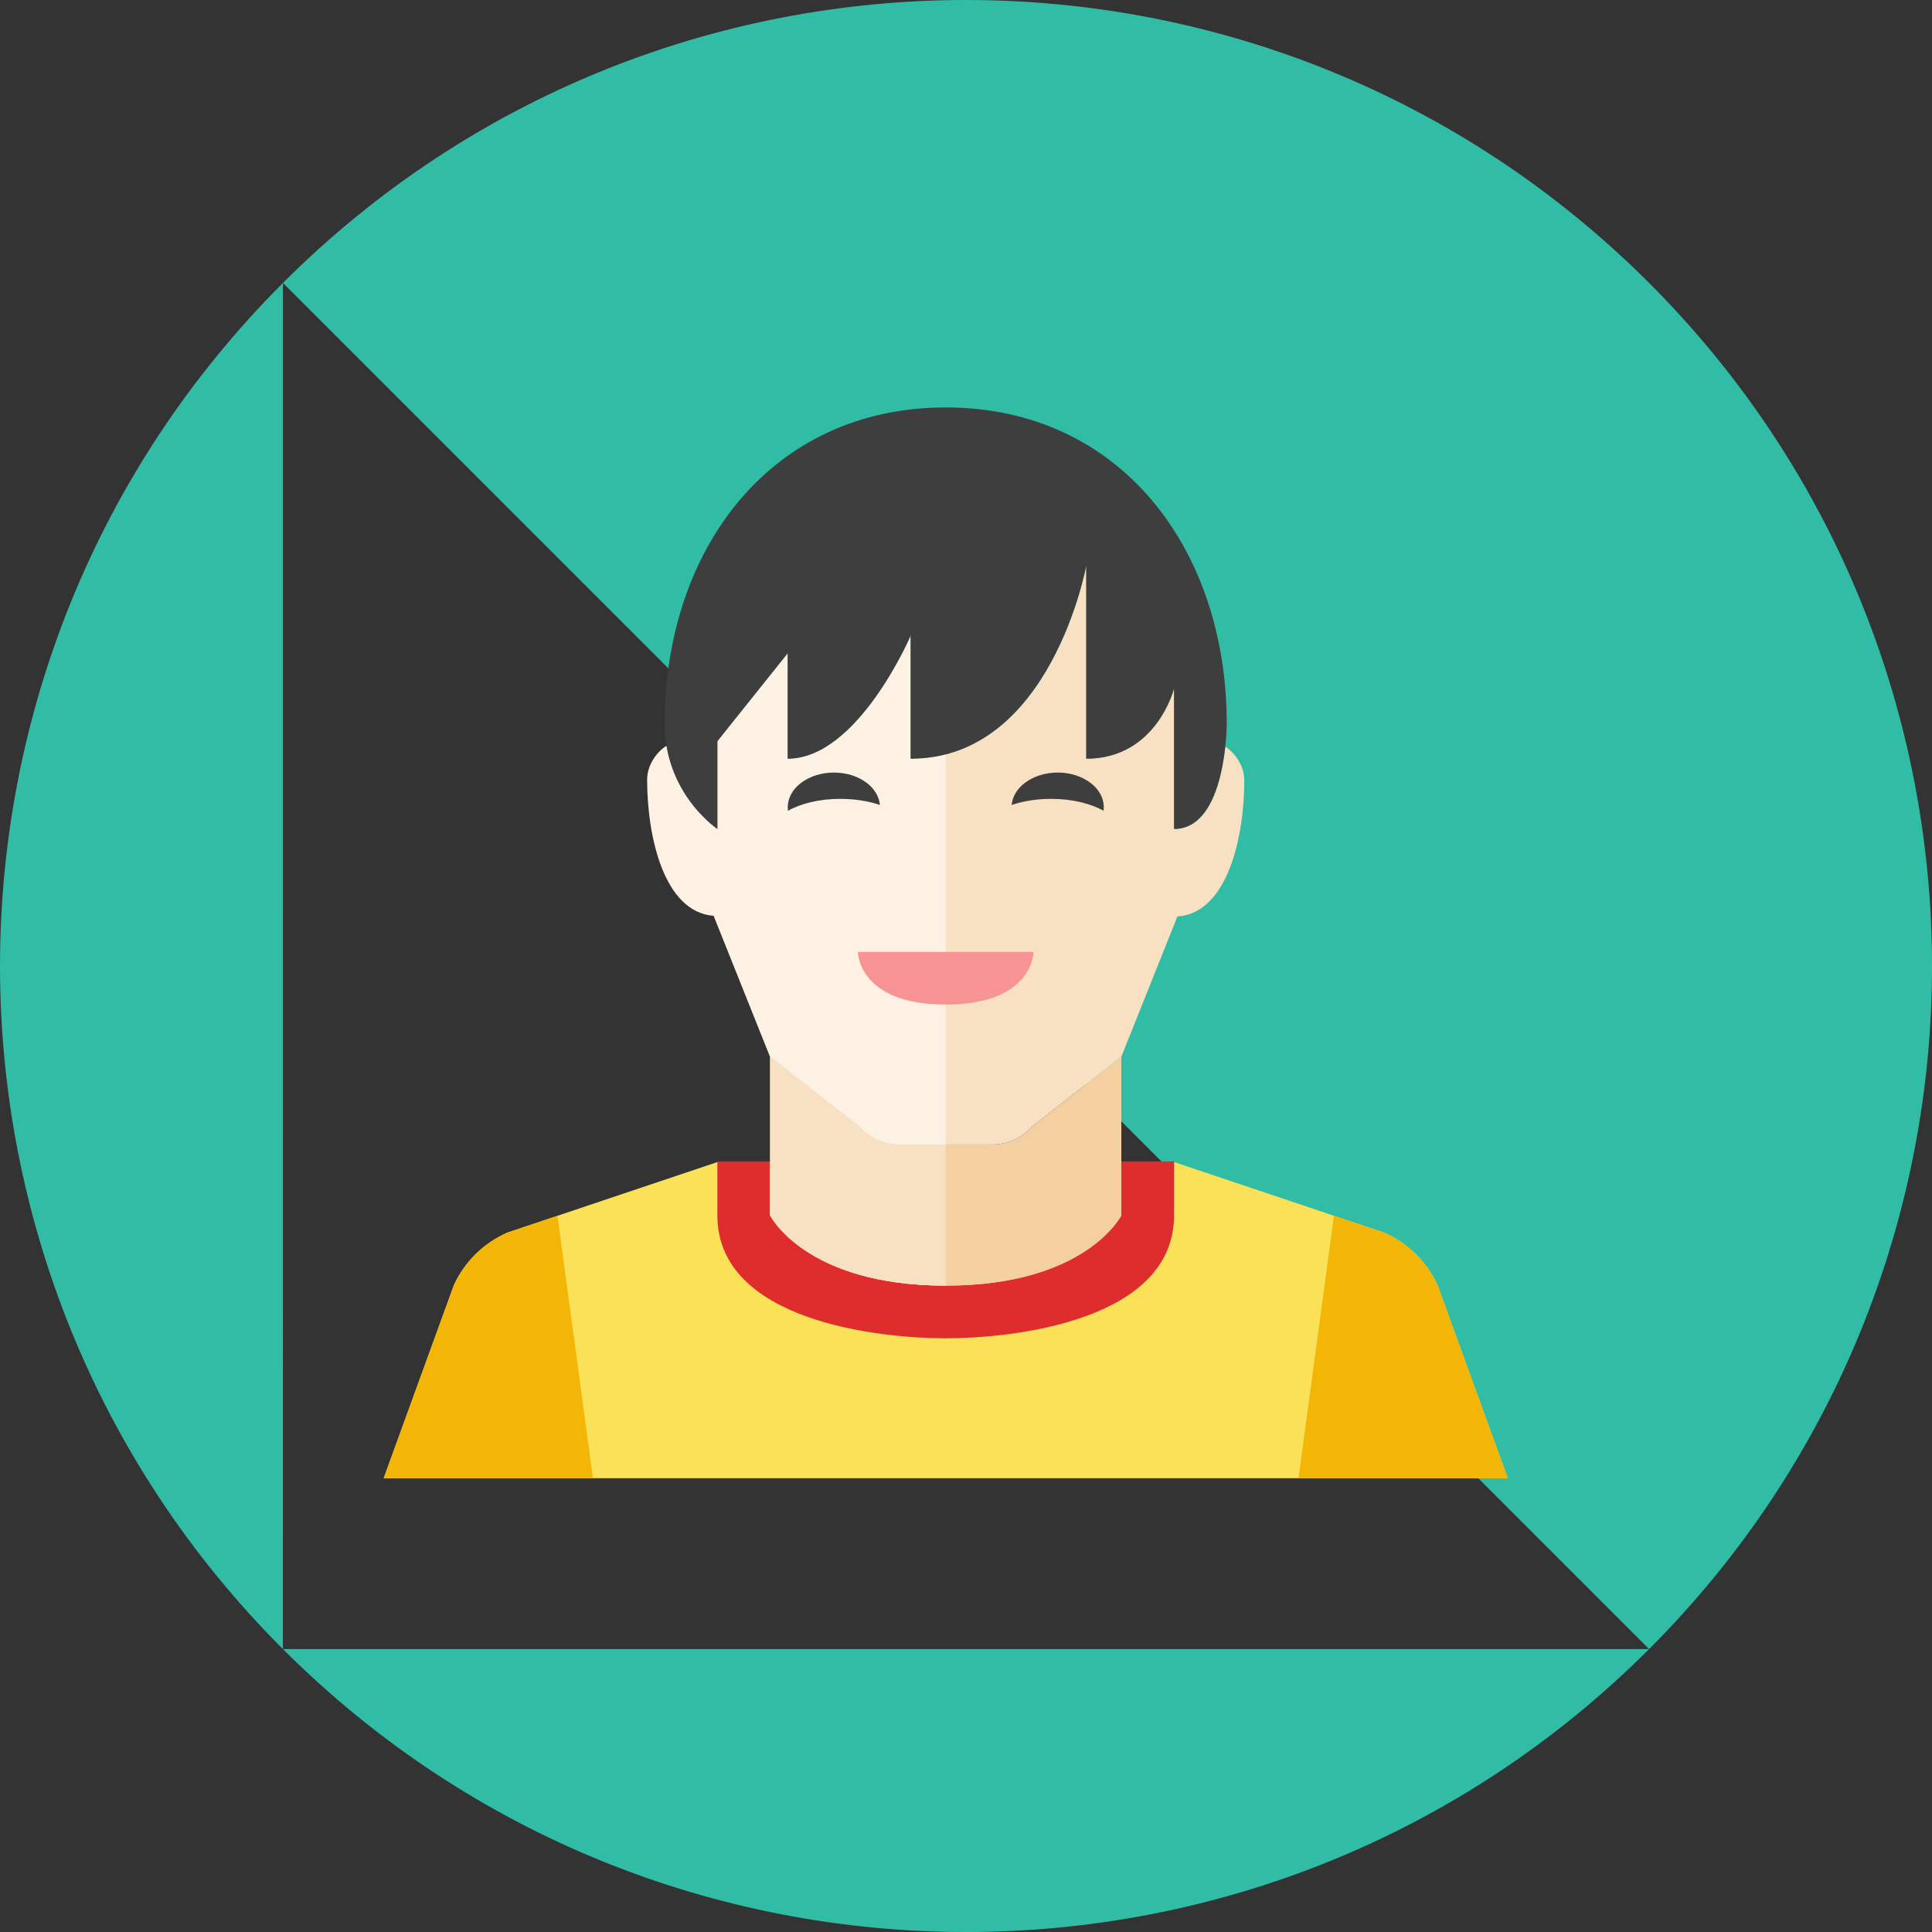 <?xml version="1.0" encoding="utf-8"?>
<!-- Generator: Adobe Illustrator 16.0.0, SVG Export Plug-In . SVG Version: 6.00 Build 0)  -->
<!DOCTYPE svg PUBLIC "-//W3C//DTD SVG 1.1//EN" "http://www.w3.org/Graphics/SVG/1.1/DTD/svg11.dtd">
<svg version="1.1" id="Layer_1" xmlns="http://www.w3.org/2000/svg" xmlns:xlink="http://www.w3.org/1999/xlink" x="0px" y="0px"
	 width="110px" height="110px" viewBox="0 0 110 110" enable-background="new 0 0 110 110" xml:space="preserve">
<rect x="0" y="0" width="110" height="110" fill="#333333" stroke="none"/>
<g>
	<path fill="#31BDA5" d="M16.11,16.109C37.589-5.369,72.413-5.37,93.892,16.108c21.479,21.479,21.479,56.304,0.001,77.784"/>
	<path fill="#31BDA5" d="M16.108,93.893C-5.368,72.412-5.37,37.588,16.11,16.109"/>
	<path fill="#31BDA5" d="M93.893,93.892c-21.479,21.479-56.304,21.478-77.784,0.001"/>
</g>
<g>
	<g>
		<g>
			<path fill="#FBE158" d="M81.846,73.162c-0.615-1.334-1.697-2.395-3.043-2.982l-11.957-4.018h-13h-13L28.888,70.18
				c-1.345,0.588-2.427,1.648-3.042,2.982l-4,11h32h32L81.846,73.162z"/>
		</g>
	</g>
	<g>
		<g>
			<path fill="#DF2C2C" d="M53.845,76.198c3.858,0,13-1,13-7c0-0.676,0-1.788,0-3.071h-3v3.071c0,0-2,4-10,4c-8,0-10-4-10-4v-3.071
				h-3c0,1.283,0,2.396,0,3.071C40.845,75.198,49.988,76.198,53.845,76.198z"/>
		</g>
	</g>
	<g>
		<g>
			<path fill="#F3B607" d="M31.74,69.222l-2.852,0.958c-1.345,0.588-2.427,1.648-3.042,2.982l-4,11h11.914L31.74,69.222z"/>
		</g>
	</g>
	<g>
		<g>
			<path fill="#F3B607" d="M75.949,69.222l2.854,0.958c1.346,0.588,2.428,1.648,3.043,2.982l4,11H73.932L75.949,69.222z"/>
		</g>
	</g>
	<g>
		<path fill="#F4D0A1" d="M56.5,65.162h-2.655H51.19c-0.856,0-1.671-0.365-2.24-1.005l-5.105-3.995v9.036c0,0,2,4,10,4
			c8,0,10-4,10-4v-9.036l-5.105,3.995C58.17,64.797,57.355,65.162,56.5,65.162z"/>
	</g>
	<g>
		<path fill="#F8E1C2" d="M48.951,64.157l-5.105-3.995v9.036c0,0,2,4,10,4v-8.036H51.19C50.334,65.162,49.52,64.797,48.951,64.157z"
			/>
	</g>
	<g>
		<path fill="#F8E1C2" d="M69.762,42.507c-0.189,1.765-0.82,4.691-2.916,4.691c0-3,0-8,0-8s-1,4-5,4c0-4,0-11,0-11s-2,11-10,11
			c0-2,0-7,0-7s-3,7-7,7c0-3,0-6,0-6l-4,5v5c0,0-0.45-0.302-1-0.901v3.865l4,10l5.105,3.995c0.569,0.64,1.384,1.005,2.24,1.005
			h2.655H56.5c0.855,0,1.67-0.365,2.24-1.005l5.105-3.995l3.191-7.982c2.848-0.19,3.809-4.5,3.809-7.759
			C70.846,43.662,70.375,42.913,69.762,42.507z"/>
	</g>
	<g>
		<path fill="#FCF1E2" d="M51.845,43.198c0-2,0-7,0-7s-3,7-7,7c0-3,0-6,0-6l-4,5v5c0,0-2.365-1.583-2.892-4.742
			c-0.626,0.4-1.108,1.16-1.108,1.929c0,3.253,0.958,7.553,3.792,7.758l3.208,8.02l5.105,3.995c0.569,0.64,1.384,1.005,2.24,1.005
			h2.655V42.948C53.224,43.107,52.56,43.198,51.845,43.198z"/>
	</g>
	<g>
		<g>
			<path fill="#F79392" d="M48.845,54.195h10c0,0,0,3-5,3C48.845,57.195,48.845,54.195,48.845,54.195z"/>
		</g>
	</g>
	<g>
		<g>
			<path fill="#3E3E3F" d="M69.846,41.198c0-9.941-6.061-18-16-18c-9.941,0-16,8.059-16,18c0,4,3,6,3,6v-5l4-5c0,0,0,3,0,6
				c4,0,7-7,7-7s0,5,0,7c8,0,10-11,10-11s0,7,0,11c4,0,5-4,5-4s0,5,0,8C69.846,47.198,69.846,41.198,69.846,41.198z"/>
		</g>
	</g>
	<g>
		<g>
			<path fill="#3E3E3F" d="M59.852,45.484c1.191,0,2.248,0.266,2.98,0.678c0.072-0.569-0.17-1.154-0.746-1.59
				c-1.031-0.781-2.703-0.781-3.734,0c-0.465,0.352-0.709,0.801-0.752,1.26C58.24,45.613,59.016,45.484,59.852,45.484z"/>
		</g>
	</g>
	<g>
		<g>
			<path fill="#3E3E3F" d="M47.845,45.484c-1.191,0-2.249,0.266-2.981,0.678c-0.07-0.569,0.172-1.154,0.749-1.59
				c1.03-0.781,2.702-0.781,3.733,0c0.464,0.352,0.709,0.801,0.753,1.26C49.457,45.613,48.681,45.484,47.845,45.484z"/>
		</g>
	</g>
</g>
</svg>
